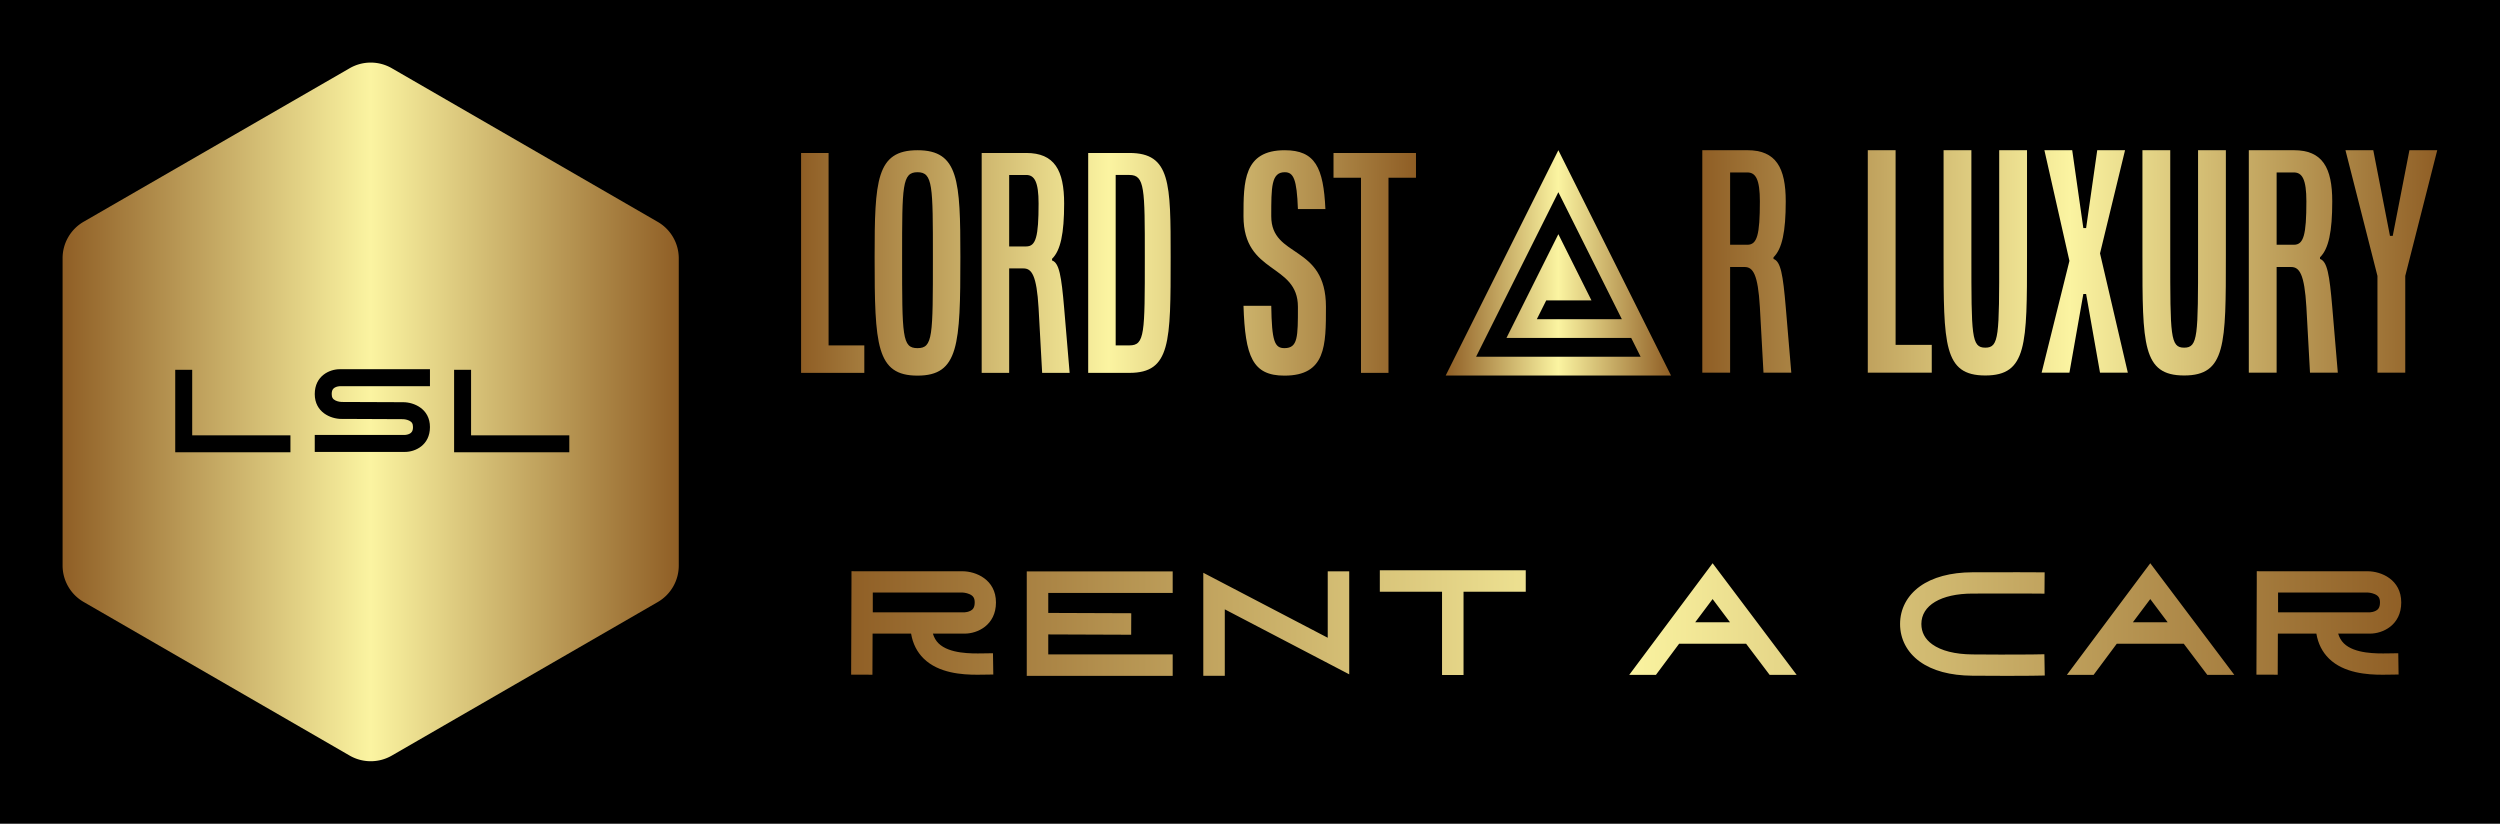 
        <svg xmlns="http://www.w3.org/2000/svg" xmlns:xlink="http://www.w3.org/1999/xlink" version="1.1" width="3158.126" 
        height="1040.564" viewBox="0 0 3158.126 1040.564">
			<rect fill="#000000" width="3158.126" height="1040.564"/>
			<g transform="scale(7.906) translate(10, 10)">
				<defs id="SvgjsDefs1105"><linearGradient id="SvgjsLinearGradient1118"><stop id="SvgjsStop1119" stop-color="#8f5e25" offset="0"></stop><stop id="SvgjsStop1120" stop-color="#fbf4a1" offset="0.5"></stop><stop id="SvgjsStop1121" stop-color="#8f5e25" offset="1"></stop></linearGradient><linearGradient id="SvgjsLinearGradient1122"><stop id="SvgjsStop1123" stop-color="#8f5e25" offset="0"></stop><stop id="SvgjsStop1124" stop-color="#fbf4a1" offset="0.5"></stop><stop id="SvgjsStop1125" stop-color="#8f5e25" offset="1"></stop></linearGradient><linearGradient id="SvgjsLinearGradient1126"><stop id="SvgjsStop1127" stop-color="#8f5e25" offset="0"></stop><stop id="SvgjsStop1128" stop-color="#fbf4a1" offset="0.5"></stop><stop id="SvgjsStop1129" stop-color="#8f5e25" offset="1"></stop></linearGradient><linearGradient id="SvgjsLinearGradient1130"><stop id="SvgjsStop1131" stop-color="#8f5e25" offset="0"></stop><stop id="SvgjsStop1132" stop-color="#fbf4a1" offset="0.5"></stop><stop id="SvgjsStop1133" stop-color="#8f5e25" offset="1"></stop></linearGradient><linearGradient id="SvgjsLinearGradient1134"><stop id="SvgjsStop1135" stop-color="#8f5e25" offset="0"></stop><stop id="SvgjsStop1136" stop-color="#fbf4a1" offset="0.5"></stop><stop id="SvgjsStop1137" stop-color="#8f5e25" offset="1"></stop></linearGradient></defs><g id="SvgjsG1106" featureKey="symbolGroupContainer" transform="matrix(1.985,0,0,1.985,0,0.008)" fill="url(#SvgjsLinearGradient1118)"><path xmlns="http://www.w3.org/2000/svg" d="M23.11 55.78L1.69 43.41A3.39 3.39 0 0 1 0 40.48V15.75a3.39 3.39 0 0 1 1.69-2.94L23.11.45a3.39 3.39 0 0 1 3.39 0l21.41 12.37a3.39 3.39 0 0 1 1.69 2.94v24.72a3.39 3.39 0 0 1-1.69 2.94L26.5 55.78a3.39 3.39 0 0 1-3.39 0z"></path></g><g id="SvgjsG1107" featureKey="monogramFeature-0" transform="matrix(0.385,0,0,0.385,16.071,39.206)" fill="#000000"><path d="M12.051 52.857 l40.769 0 l0 7.043 l-47.813 0 l0 -34.222 l7.043 0 l0 27.179 z M71.274 33.014 c-0.654 0.362 -1.323 0.969 -1.323 2.729 c0 1.372 0.443 2.122 1.582 2.673 c1.152 0.558 2.436 0.599 2.501 0.6 l25.6 0.1 c4.448 0 11.087 2.747 11.087 10.316 s-6.169 10.316 -10.316 10.316 l-37.496 0 l0 -7.043 l37.465 0 c0.307 -0.011 1.224 -0.126 1.981 -0.545 c0.655 -0.362 1.324 -0.97 1.324 -2.729 c0 -1.372 -0.443 -2.122 -1.582 -2.673 c-1.148 -0.556 -2.431 -0.598 -2.503 -0.6 l-25.583 -0.114 l0 0.014 c-4.462 0 -11.101 -2.747 -11.101 -10.316 s6.169 -10.316 10.316 -10.316 l37.496 0 l0 7.043 l-37.464 0 c-0.307 0.011 -1.225 0.126 -1.982 0.545 z M127.791 52.857 l40.769 0 l0 7.043 l-47.813 0 l0 -34.222 l7.043 0 l0 27.179 z"></path></g><g id="SvgjsG1108" featureKey="sloganFeature-0" transform="matrix(1.463,0,0,1.463,123.558,68.716)" fill="url(#SvgjsLinearGradient1122)"><path d="M15.997 17.557 l1.162 -0.017 l0.035 2.324 l-1.162 0.017 c-0.181 0.003 -0.385 0.006 -0.609 0.006 c-1.614 0 -4.203 -0.16 -5.838 -1.771 c-0.728 -0.717 -1.187 -1.629 -1.37 -2.72 l-4.205 0 l-0.017 4.49 l-2.325 -0.009 l0.037 -10.127 l0 -1.163 l0.004 0 l0 -0.004 l1.161 0.004 l10.951 0 c1.473 0 3.664 0.907 3.664 3.405 c0 2.498 -2.036 3.405 -3.405 3.405 l-3.483 0 c0.125 0.425 0.328 0.779 0.617 1.064 c1.169 1.151 3.608 1.115 4.78 1.097 z M4.031 13.071 l10.041 -0 c0.101 -0.004 0.404 -0.042 0.654 -0.18 c0.216 -0.12 0.437 -0.32 0.437 -0.901 c0 -0.467 -0.158 -0.72 -0.564 -0.902 c-0.369 -0.165 -0.772 -0.179 -0.775 -0.179 l-9.792 0 l0 2.161 z M36.787 10.951 l-13.59 0 l0 2.186 l9.064 0.034 l-0.009 2.348 l-9.056 -0.034 l0 2.178 l13.59 0 l0 2.348 l-15.938 0 l0 -11.407 l15.938 0 l0 2.348 z M53.719 8.593 l2.348 0 l0 11.25 l-13.59 -7.098 l0 7.256 l-2.348 0 l0 -11.25 l13.59 7.098 l0 -7.256 z M59.409 8.475 l15.938 0 l0 2.348 l-6.795 0 l0 9.093 l-2.348 0 l0 -9.093 l-6.795 0 l0 -2.348 z M95.755 7.711 l9.177 12.19 l-2.951 0 l-2.566 -3.397 l-7.32 0 l-2.529 3.397 l-2.918 0 z M93.856 14.156 l3.798 0 l-1.899 -2.532 z M131.99 17.65 l0.04 2.324 l-1.162 0.02 c-0.015 0 -1.028 0.017 -3.008 0.017 c-1.003 0 -2.255 -0.004 -3.751 -0.017 c-2.413 -0.021 -4.343 -0.542 -5.735 -1.549 c-1.383 -1.001 -2.145 -2.456 -2.145 -4.099 c0 -1.641 0.769 -3.1 2.164 -4.107 c1.383 -0.998 3.362 -1.531 5.722 -1.54 c4.441 -0.017 6.719 0 6.742 0 l1.162 0.009 l-0.018 2.325 l-1.162 -0.009 c-0.022 -0 -2.289 -0.018 -6.714 -0 c-3.436 0.013 -5.57 1.287 -5.57 3.323 c0 0.902 0.398 1.647 1.183 2.215 c0.979 0.708 2.498 1.092 4.393 1.108 c4.414 0.039 6.676 0.001 6.698 0.001 z M143.555 7.711 l9.177 12.19 l-2.951 0 l-2.566 -3.397 l-7.32 0 l-2.529 3.397 l-2.918 0 z M141.656 14.156 l3.798 0 l-1.899 -2.532 z M169.477 17.557 l1.162 -0.017 l0.035 2.324 l-1.162 0.017 c-0.181 0.003 -0.385 0.006 -0.609 0.006 c-1.614 0 -4.203 -0.16 -5.838 -1.771 c-0.728 -0.717 -1.187 -1.629 -1.37 -2.72 l-4.205 0 l-0.017 4.49 l-2.325 -0.009 l0.037 -10.127 l0 -1.163 l0.004 0 l0 -0.004 l1.161 0.004 l10.951 0 c1.473 0 3.664 0.907 3.664 3.405 c0 2.498 -2.036 3.405 -3.405 3.405 l-3.483 0 c0.125 0.425 0.328 0.779 0.617 1.064 c1.169 1.151 3.608 1.115 4.78 1.097 z M157.511 13.071 l10.041 -0 c0.101 -0.004 0.404 -0.042 0.654 -0.18 c0.216 -0.12 0.437 -0.32 0.437 -0.901 c0 -0.467 -0.158 -0.72 -0.564 -0.902 c-0.369 -0.165 -0.772 -0.179 -0.775 -0.179 l-9.792 0 l0 2.161 z"></path></g><g id="SvgjsG1109" featureKey="nameLeftFeature-0" transform="matrix(1.098,0,0,1.098,115.805,5.659)" fill="url(#SvgjsLinearGradient1126)"><path d="M2 40 l0 -32 l4 0 l0 28 l5.2 0 l0 4 l-9.2 0 z M12.7 23.16 c0 -11.16 0.24 -15.56 6.24 -15.56 s6.24 4.4 6.24 15.56 c0 12.8 -0.24 17.24 -6.24 17.24 s-6.24 -4.44 -6.24 -17.24 z M16.7 23.16 c0 11.56 0 13.24 2.24 13.24 s2.24 -1.68 2.24 -13.24 c0 -10.4 0 -12.36 -2.24 -12.36 s-2.24 1.96 -2.24 12.36 z M28.28 40 l0 -32 l6.48 0 c4.12 0 5.52 2.52 5.52 7.36 c0 4.36 -0.52 6.84 -1.76 8.04 l0 0.24 c1.04 0.36 1.36 2.24 1.76 6.92 l0.8 9.44 l-4 0 l-0.52 -9.44 c-0.28 -4.76 -1 -5.76 -2.2 -5.76 l-2.08 0 l0 15.2 l-4 0 z M32.28 21.6 l2.48 0 c1.4 0 1.8 -1.4 1.8 -6.24 c0 -3.16 -0.6 -4.16 -1.8 -4.16 l-2.48 0 l0 10.4 z M43.78 40 l0 -32 l6 0 c6 0 6 4.4 6 15.16 c0 12.4 0 16.84 -6 16.84 l-6 0 z M47.78 36 l2 0 c2.24 0 2.24 -1.68 2.24 -12.84 c0 -10 0 -11.96 -2.24 -11.96 l-2 0 l0 24.8 z M66.38 30.24 l4.04 0 c0.08 5.16 0.48 6.16 1.92 6.16 c1.96 0 1.96 -1.64 1.96 -6 c0 -6.4 -7.92 -4.68 -7.92 -13.2 c0 -5 0 -9.6 6 -9.6 c4.44 0 5.64 2.52 5.92 8.56 l-4 0 c-0.16 -4.36 -0.64 -5.36 -1.92 -5.36 c-1.96 0 -1.96 2.16 -1.96 6.4 c0 6.2 7.96 4 7.96 13.2 c0 5.6 0 10 -6.04 10 c-4.64 0 -5.72 -2.76 -5.96 -10.16 z M79.48 11.6 l0 -3.6 l12 0 l0 3.6 l-4 0 l0 28.4 l-4 0 l0 -28.4 l-4 0 z"></path></g><g id="SvgjsG1110" featureKey="inlineSymbolFeature-0" transform="matrix(0.45,0,0,0.45,216.5,9.5)" fill="url(#SvgjsLinearGradient1130)"><path xmlns="http://www.w3.org/2000/svg" d="M50,10L10,90h80L50,10z M50,24.909L72.546,70H42.36l3.333-6.667h16.064L50,39.814L31.575,76.667h44.304l3.333,6.666H20.788  L50,24.909z"></path></g><g id="SvgjsG1111" featureKey="nameRightFeature-0" transform="matrix(1.111,0,0,1.111,259.778,5.111)" fill="url(#SvgjsLinearGradient1134)"><path d="M2 40 l0 -32 l6.48 0 c4.12 0 5.52 2.52 5.52 7.36 c0 4.36 -0.52 6.84 -1.76 8.04 l0 0.24 c1.04 0.36 1.36 2.24 1.76 6.92 l0.8 9.44 l-4 0 l-0.52 -9.44 c-0.28 -4.76 -1 -5.76 -2.2 -5.76 l-2.08 0 l0 15.2 l-4 0 z M6 21.6 l2.48 0 c1.4 0 1.8 -1.4 1.8 -6.24 c0 -3.16 -0.6 -4.16 -1.8 -4.16 l-2.48 0 l0 10.4 z M25.8 40 l0 -32 l4 0 l0 28 l5.2 0 l0 4 l-9.2 0 z M36.7 23.16 l0 -15.16 l4 0 l0 15.16 c0 11.56 0 13.24 2 13.24 s2 -1.68 2 -13.24 l0 -15.16 l4 0 l0 15.16 c0 12.8 0 17.24 -6 17.24 s-6 -4.44 -6 -17.24 z M50.8 40 l4 -16.08 l-3.6 -15.92 l4 0 l1.6 11.2 l0.4 0 l1.6 -11.2 l4 0 l-3.6 14.84 l4 17.16 l-4 0 l-2 -11.32 l-0.4 0 l-2 11.32 l-4 0 z M65.3 23.16 l0 -15.16 l4 0 l0 15.16 c0 11.56 0 13.24 2 13.24 s2 -1.68 2 -13.24 l0 -15.16 l4 0 l0 15.16 c0 12.8 0 17.24 -6 17.24 s-6 -4.44 -6 -17.24 z M80.6 40 l0 -32 l6.48 0 c4.12 0 5.52 2.52 5.52 7.36 c0 4.36 -0.52 6.84 -1.76 8.04 l0 0.24 c1.04 0.36 1.36 2.24 1.76 6.92 l0.8 9.44 l-4 0 l-0.52 -9.44 c-0.28 -4.76 -1 -5.76 -2.2 -5.76 l-2.08 0 l0 15.2 l-4 0 z M84.6 21.6 l2.48 0 c1.4 0 1.8 -1.4 1.8 -6.24 c0 -3.16 -0.6 -4.16 -1.8 -4.16 l-2.48 0 l0 10.4 z M94.5 8 l4 0 l2.4 12.32 l0.4 0 l2.4 -12.32 l4 0 l-4.6 18.08 l0 13.92 l-4 0 l0 -13.92 z"></path></g>
			</g>
		</svg>
	